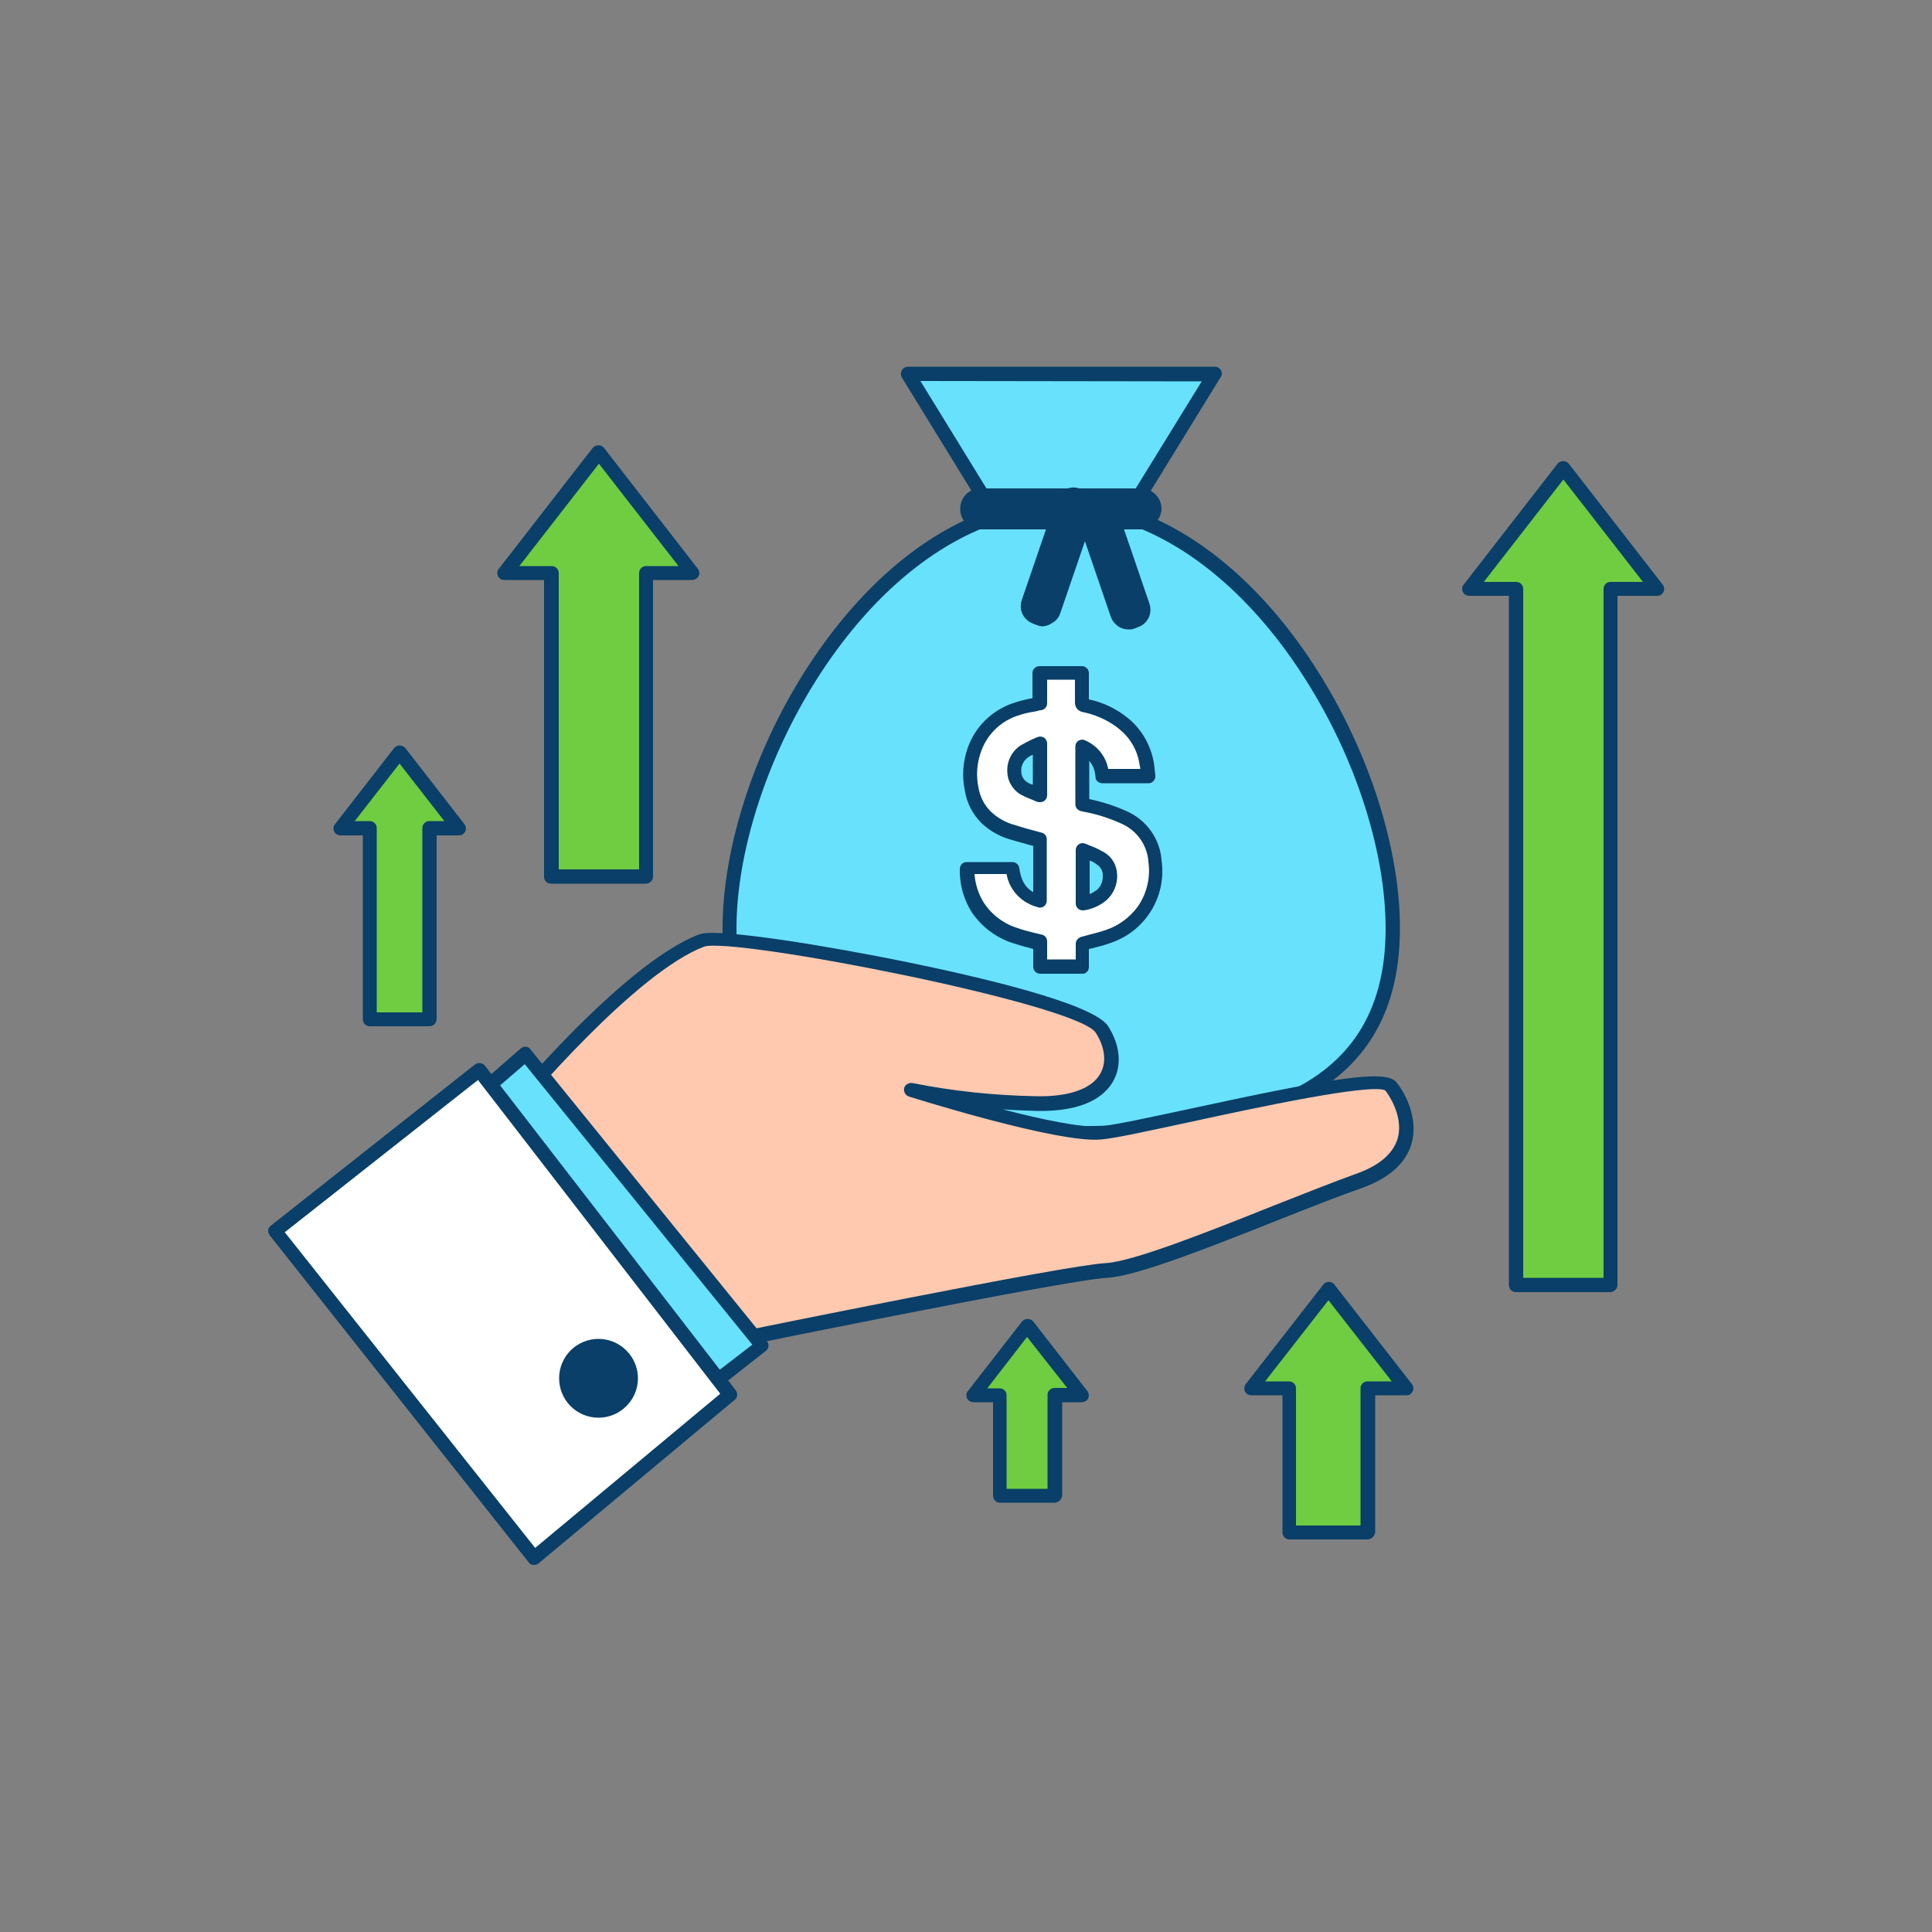 <svg transform="scale(1)" version="1.1" id="Layer_1" xmlns="http://www.w3.org/2000/svg" xmlns:xlink="http://www.w3.org/1999/xlink" x="0px" y="0px" viewBox="0 0 500 500" xml:space="preserve" class="show_show__wrapper__graphic__5Waiy "><rect x="0" y="0" width="500" height="500" fill="#808080" stroke="none"/><title>React</title><style type="text/css">
	.st0{fill:#68E1FD;}
	.st1{fill:#093F68;}
	.st2{fill:#FFFFFF;}
	.st3{fill:#FFC9B0;}
	.st4{fill:#70CC40;}
</style><g id="money-bag"><path class="st0" d="M291.8,133.5l22.6-36.7h-79.5l22.6,36.7c-39.2,12.9-68.7,67.4-68.7,106.7c0,44.9,38.4,53,85.9,53
		s85.9-8.1,85.9-53C360.5,200.9,331,146.4,291.8,133.5z"></path><path class="st1" d="M274.7,295c-28.7,0-47.6-3-61.5-9.9c-17.6-8.6-26.2-23.4-26.2-44.9c0-19.7,7.4-43.7,19.9-64.2
		c13.1-21.5,30-36.9,47.9-43.5l-21.4-34.8c-0.5-0.9-0.2-2,0.6-2.5c0.3-0.2,0.6-0.3,0.9-0.3h79.5c1,0,1.8,0.8,1.8,1.8
		c0,0.3-0.1,0.7-0.3,0.9l-21.4,34.8c17.8,6.6,34.8,21.9,47.9,43.5c12.5,20.5,19.9,44.5,19.9,64.2C362.4,288.5,318,295,274.7,295z
		 M238.2,98.6l20.9,34c0.5,0.9,0.3,2-0.6,2.5c-0.1,0.1-0.3,0.1-0.4,0.2c-17.8,5.9-34.9,21-48.1,42.7c-12.1,19.9-19.4,43.2-19.4,62.3
		c0,45,40.4,51.2,84,51.2s84-6.2,84-51.2c0-19.1-7.2-42.4-19.4-62.3c-13.2-21.7-30.3-36.8-48.1-42.7c-1-0.3-1.5-1.3-1.2-2.3
		c0-0.1,0.1-0.3,0.2-0.4l20.9-33.9L238.2,98.6z"></path><path class="st1" d="M252.4,128.2h44.5c1.1,0,1.9,0.9,1.9,1.9v3.1c0,1.1-0.9,1.9-1.9,1.9h-44.5c-1.1,0-1.9-0.9-1.9-1.9v-3.1
		C250.5,129,251.4,128.2,252.4,128.2z"></path><path class="st1" d="M295.4,137H254c-2.9,0.1-5.4-2.1-5.5-5.1s2.1-5.4,5.1-5.5c0.2,0,0.3,0,0.5,0h41.4c2.9,0.1,5.2,2.6,5.1,5.5
		C300.3,134.7,298.1,136.9,295.4,137L295.4,137z M254,130c-0.9,0-1.7,0.7-1.7,1.7c0,0.9,0.7,1.7,1.7,1.7c0,0,0,0,0,0h41.4
		c0.9,0,1.7-0.7,1.7-1.7c0-0.9-0.7-1.7-1.7-1.7c0,0,0,0,0,0H254z"></path><path class="st1" d="M282,131.1l-9.7,28.5c-0.3,0.8-1.2,1.3-2.1,1l-3.5-1.2c-0.8-0.3-1.3-1.2-1-2.1l9.7-28.5c0.3-0.8,1.2-1.3,2.1-1
		l3.5,1.2C281.9,129.3,282.3,130.2,282,131.1z"></path><path class="st1" d="M269.9,162.1c-0.5,0-1-0.1-1.5-0.3l-1-0.4c-2.5-0.9-3.8-3.5-3-6l8.9-26c0.8-2.5,3.5-3.8,6-3c0,0,0,0,0,0l1,0.3
		c2.5,0.9,3.8,3.5,3,6l-8.9,26c-0.4,1.2-1.3,2.2-2.4,2.7C271.3,161.9,270.6,162,269.9,162.1z M277.8,129.9c-0.2,0-0.3,0-0.5,0.1
		c-0.3,0.1-0.5,0.4-0.6,0.6l-8.9,26l0,0c-0.1,0.3-0.1,0.6,0,0.9c0.1,0.3,0.4,0.5,0.6,0.6l1,0.4c0.3,0.1,0.6,0.1,0.9-0.1
		c0.3-0.1,0.5-0.4,0.6-0.6l8.9-26c0.2-0.6-0.1-1.2-0.7-1.4l-1-0.4C278,129.9,277.9,129.9,277.8,129.9L277.8,129.9z M266.1,156
		L266.1,156z"></path><path class="st1" d="M286.4,129.6l9.7,28.5c0.3,0.8-0.2,1.8-1,2.1l-3.5,1.2c-0.8,0.3-1.8-0.2-2.1-1l-9.7-28.5
		c-0.3-0.8,0.2-1.8,1-2.1l3.5-1.2C285.2,128.3,286.2,128.8,286.4,129.6z"></path><path class="st1" d="M292,162.9c-2,0-3.8-1.3-4.5-3.2l-8.9-26c-0.8-2.5,0.5-5.2,3-6l1-0.4c2.5-0.8,5.2,0.5,6,3c0,0,0,0,0,0l8.9,26
		c0.8,2.5-0.5,5.2-3,6l-1,0.4C293,162.9,292.5,162.9,292,162.9z M284.1,130.7c-0.1,0-0.2,0-0.4,0.1l-1,0.4c-0.6,0.2-0.9,0.8-0.7,1.4
		l8.9,26c0.2,0.6,0.8,0.9,1.4,0.7c0,0,0,0,0,0l1-0.4c0.6-0.2,0.9-0.8,0.7-1.4l0,0l0,0l-8.9-26C285.1,131,284.6,130.7,284.1,130.7
		L284.1,130.7z"></path><path class="st2" d="M269.2,250.1v-6c-2.2-0.6-4.3-1-6.4-1.8c-4-1.3-7.4-3.8-9.8-7.3c-1.9-3-2.9-6.6-2.8-10.2H262
		c0.5,4.4,2.7,7.5,7.2,8.7v-15.9c-2.4-0.7-4.7-1.3-7-2.1c-2.6-0.7-4.9-2.1-6.8-3.9c-2-2-3.3-4.6-3.8-7.4c-0.7-3.4-0.4-6.9,0.7-10.2
		c1.7-4.8,5.5-8.5,10.3-10.2c1.9-0.6,3.9-1.1,5.9-1.5c0.2-0.1,0.4-0.1,0.7-0.1v-8h11v0.8c0,2.3,0,4.6,0,6.8c0,0.6,0.2,0.7,0.7,0.9
		c3.7,0.7,7.3,2.4,10.2,4.8c3.1,2.6,5.2,6.2,5.8,10.2c0.2,1.1,0.3,2.2,0.4,3.3h-12c-0.1-3.3-2.1-6.3-5.2-7.6v14.9
		c0.4,0.1,0.8,0.2,1.3,0.3c3.2,0.6,6.4,1.6,9.4,3c4.6,2,7.7,6.3,8.1,11.3c0.7,4.6-0.4,9.2-3.1,12.9c-2.2,3.1-5.3,5.4-8.9,6.5
		c-2.2,0.8-4.5,1.3-6.9,1.9v5.8H269.2z M280.2,219.9v13.8c1.8-0.3,3.5-1,4.9-2.1c2.5-2.1,3.5-7.3-0.3-9.6
		C283.3,221.2,281.8,220.5,280.2,219.9L280.2,219.9z M269.1,205.8v-13.4c-1.4,0.6-2.8,1.3-4.2,2.1c-3,2-3.5,7.7,0.4,9.6
		C266.5,204.8,267.8,205.2,269.1,205.8L269.1,205.8z"></path><path class="st1" d="M280.2,252h-11c-1,0-1.8-0.8-1.8-1.8v-4.6l-0.7-0.2c-1.5-0.4-3-0.8-4.5-1.3c-4.4-1.4-8.1-4.2-10.7-8
		c-2.1-3.3-3.2-7.2-3.1-11.2c0-0.5,0.2-0.9,0.5-1.3c0.3-0.3,0.8-0.5,1.3-0.5H262c0.9,0,1.7,0.7,1.8,1.6c0.4,3,1.5,5,3.6,6.2v-12
		l-0.9-0.2c-1.6-0.5-3.3-0.9-4.9-1.4c-2.9-0.8-5.5-2.3-7.6-4.3c-2.3-2.3-3.8-5.2-4.3-8.4c-0.8-3.7-0.5-7.6,0.8-11.2
		c1.9-5.3,6.1-9.4,11.3-11.3c1.4-0.5,2.9-0.9,4.3-1.2l1.1-0.2v-6.5c0-1,0.8-1.8,1.8-1.8h11c1,0,1.8,0.8,1.8,1.8v2.6
		c0,1.4,0,2.8,0,4.2c3.8,0.8,7.3,2.5,10.3,5c3.4,2.8,5.7,6.9,6.5,11.3c0.1,0.8,0.2,1.6,0.3,2.4l0.1,1c0.1,1-0.6,1.9-1.6,2
		c-0.1,0-0.1,0-0.2,0h-11.9c-1,0-1.8-0.7-1.8-1.7c-0.1-1.5-0.6-2.9-1.6-4.1v9.9c3.3,0.7,6.5,1.7,9.6,3.1c5.1,2.2,8.7,7.1,9.1,12.7
		c1.4,9.4-4.2,18.4-13.1,21.4c-1.6,0.6-3.2,1-4.8,1.4l-0.9,0.2v4.4C281.9,251.2,281.1,252,280.2,252z M271,248.3h7.4v-4
		c0-0.8,0.5-1.5,1.3-1.8c0.8-0.2,1.5-0.4,2.2-0.6c1.6-0.4,3.1-0.8,4.5-1.3c3.2-1.1,6-3.2,8-5.9c2.4-3.4,3.4-7.6,2.8-11.7
		c-0.3-4.4-3.1-8.2-7.1-9.9c-2.9-1.3-5.9-2.3-9-2.9l-1-0.2l-0.4-0.1c-0.8-0.2-1.4-0.9-1.4-1.8v-14.9c0-0.6,0.3-1.2,0.8-1.5
		c0.5-0.3,1.2-0.4,1.7-0.1c3.1,1.3,5.4,4.1,6,7.4h8.3c0-0.4-0.1-0.8-0.2-1.2c-0.5-3.6-2.4-6.8-5.2-9.1c-2.7-2.2-6-3.7-9.4-4.4
		c-1.3-0.2-2.2-1.3-2.1-2.7c0-1.6,0-3.3,0-4.9v-0.8H271v6.1c0,0.9-0.6,1.6-1.5,1.8h-0.3l-0.4,0.1c-0.6,0.2-1.3,0.3-1.9,0.4
		c-1.3,0.2-2.6,0.6-3.8,1c-4.3,1.5-7.7,4.9-9.2,9.2c-1.1,3-1.3,6.2-0.7,9.2c0.4,2.4,1.5,4.7,3.3,6.4c1.7,1.6,3.8,2.8,6.1,3.4
		c1.6,0.5,3.2,1,4.8,1.4l2.2,0.6c0.8,0.2,1.3,0.9,1.3,1.7v15.9c0,1-0.8,1.8-1.8,1.8c-0.2,0-0.3,0-0.4-0.1c-4.2-1-7.5-4.4-8.2-8.6
		h-8.3c0.2,2.6,1,5.2,2.4,7.4c2.1,3.2,5.2,5.5,8.8,6.6c1.3,0.5,2.7,0.8,4.2,1.2c0.7,0.2,1.4,0.3,2.1,0.5c0.8,0.2,1.3,0.9,1.3,1.8
		L271,248.3z M280.2,235.6c-1,0-1.8-0.8-1.8-1.8v-13.8c0-1,0.8-1.8,1.8-1.8c0.3,0,0.5,0.1,0.8,0.2l1.5,0.6c1.1,0.4,2.2,1,3.3,1.6
		c2,1.2,3.2,3.3,3.3,5.6c0.2,2.6-0.9,5.2-2.9,6.9c-1.6,1.3-3.6,2.2-5.7,2.5L280.2,235.6z M282,222.7v8.7c0.7-0.3,1.3-0.7,1.9-1.1
		c1.1-1,1.6-2.4,1.5-3.9c0-1.1-0.7-2.2-1.6-2.7C283.2,223.2,282.6,222.9,282,222.7L282,222.7z M269.1,207.6c-0.2,0-0.5,0-0.7-0.1
		l-1.2-0.5c-0.9-0.4-1.8-0.7-2.7-1.2c-2.2-1.1-3.7-3.4-3.8-5.9c-0.2-2.7,1-5.3,3.3-6.9c1-0.6,2-1.1,3-1.6c0.5-0.2,0.9-0.4,1.4-0.6
		c0.9-0.4,2-0.1,2.4,0.8c0.1,0.2,0.2,0.5,0.2,0.8v13.4c0,0.6-0.3,1.2-0.8,1.5C269.9,207.5,269.5,207.6,269.1,207.6L269.1,207.6z
		 M267.3,195.3c-0.5,0.2-0.9,0.5-1.4,0.8c-1.1,0.9-1.7,2.2-1.6,3.6c0,1.2,0.7,2.3,1.8,2.9c0.4,0.2,0.8,0.4,1.2,0.5V195.3z"></path></g><g id="hand"><path class="st3" d="M128.4,291.7c0,0,33-40.7,53.3-48.2c7-2.6,97.9,14,103.6,23s2,19.5-17.1,19.1c-10.8-0.2-21.6-1.3-32.2-3.4
		c0,0,38,12,48.9,11s71.4-16.8,75.1-12.1s9.8,18.1-8.3,24.5s-54.5,22.6-65.3,23.2s-103.1,19.5-103.1,19.5L128.4,291.7z"></path><path class="st1" d="M183.1,350c-0.5,0-1-0.2-1.3-0.5L127.1,293c-0.6-0.7-0.7-1.7-0.1-2.4c1.3-1.7,33.5-41.1,54-48.8
		c4.8-1.8,35.2,3.4,53.3,7.1s48.7,10.7,52.5,16.7c3.1,4.9,3.6,10.1,1.3,14.2c-2.1,3.7-7.2,8-20,7.7c-3-0.1-5.9-0.2-8.6-0.4
		c10,2.6,20.4,4.8,25.2,4.4c3.5-0.3,12.8-2.3,23.5-4.6c37-8,50.5-10.2,53.2-6.8c2.9,3.6,5.6,10,3.9,15.9c-1.5,5.1-5.9,9-13,11.5
		c-5.7,2-13.3,5-21.4,8.2c-18.1,7.2-36.8,14.6-44.4,15c-10.6,0.5-101.9,19.2-102.9,19.4C183.3,350,183.2,350,183.1,350z
		 M130.8,291.6l52.9,54.6c10.4-2.1,92-18.8,102.4-19.3c7.1-0.4,26.3-8,43.3-14.8c8.1-3.2,15.7-6.2,21.5-8.3c6-2.1,9.6-5.2,10.8-9.1
		c1.3-4.5-0.9-9.5-3.2-12.5c-3.7-1.9-33.6,4.5-49.7,8c-10.8,2.3-20.1,4.4-23.9,4.7c-11.1,1-48-10.6-49.6-11.1
		c-1-0.3-1.5-1.3-1.3-2.2s1.3-1.5,2.2-1.3c10.5,2.1,21.2,3.2,31.9,3.4c8.5,0.2,14.5-1.9,16.7-5.9c1.6-2.9,1.2-6.7-1.2-10.5
		c-4.8-7.6-94.2-24.9-101.4-22.3C164.6,251.7,136.5,284.8,130.8,291.6z"></path><polygon class="st0" points="118.7,287.8 136.1,272.7 197.3,348.2 178.9,362.5 	"></polygon><path class="st1" d="M178.9,364.3c-0.5,0-1.1-0.2-1.4-0.7l-60.2-74.7c-0.6-0.8-0.5-1.9,0.2-2.5l17.3-15.1c0.4-0.3,0.9-0.5,1.3-0.4
		c0.5,0,0.9,0.3,1.2,0.7l61.2,75.5c0.6,0.8,0.5,1.9-0.3,2.5c0,0,0,0,0,0L180,363.9C179.7,364.1,179.3,364.3,178.9,364.3z M121.2,288
		l57.9,72l15.6-12l-58.9-72.6L121.2,288z"></path><polygon class="st2" points="188.8,361 123.9,276.9 71.2,318.6 138.2,403.2 	"></polygon><path class="st1" d="M138.2,405H138c-0.5,0-0.9-0.3-1.2-0.7l-67-84.6c-0.3-0.4-0.4-0.9-0.4-1.3c0-0.5,0.3-0.9,0.7-1.2l52.8-41.7
		c0.8-0.6,1.9-0.5,2.6,0.3l64.9,84c0.6,0.8,0.5,1.9-0.3,2.5l-50.6,42.2C139.1,404.9,138.6,405,138.2,405z M73.7,318.9l64.8,81.7
		l47.9-39.9l-62.7-81.2L73.7,318.9z"></path><circle class="st1" cx="154.9" cy="356.6" r="8.4"></circle><path class="st1" d="M154.9,366.9c-5.7,0-10.2-4.6-10.2-10.2c0-5.7,4.6-10.2,10.2-10.2s10.2,4.6,10.2,10.2l0,0
		C165.1,362.3,160.5,366.9,154.9,366.9z M154.9,350c-3.7,0-6.6,3-6.6,6.6c0,3.7,3,6.6,6.6,6.6c3.6,0,6.6-3,6.6-6.6
		C161.5,353,158.5,350,154.9,350L154.9,350z"></path></g><g id="arrow"><polygon class="st4" points="154.9,117 130.6,148.3 142.6,148.3 142.6,226.8 167.1,226.8 167.1,148.3 179.2,148.3 	"></polygon><path class="st1" d="M167.1,228.7h-24.5c-1,0-1.8-0.8-1.8-1.8c0,0,0,0,0,0v-76.8h-10.3c-1,0-1.8-0.8-1.8-1.8c0-0.4,0.1-0.8,0.4-1.1
		l24.3-31.3c0.7-0.8,1.9-0.9,2.7-0.2c0.1,0.1,0.1,0.1,0.2,0.2l24.3,31.3c0.6,0.8,0.5,1.9-0.3,2.5c-0.3,0.2-0.7,0.4-1.1,0.4H169v76.8
		C169,227.8,168.2,228.7,167.1,228.7C167.2,228.7,167.2,228.7,167.1,228.7z M144.5,225h20.9v-76.7c0-1,0.8-1.8,1.8-1.8h8.4
		l-20.6-26.5l-20.6,26.5h8.4c1,0,1.8,0.8,1.8,1.8c0,0,0,0,0,0V225z"></path><polygon class="st4" points="343.8,333.5 323.7,359.3 333.7,359.3 333.7,396.6 353.9,396.6 353.9,359.3 363.9,359.3 	"></polygon><path class="st1" d="M353.9,398.4h-20.2c-1,0-1.8-0.8-1.8-1.8v-35.5h-8.1c-0.7,0-1.3-0.4-1.6-1c-0.3-0.6-0.2-1.4,0.2-1.9l20.1-25.8
		c0.7-0.8,1.8-0.9,2.6-0.2c0.1,0.1,0.2,0.1,0.2,0.2l20.1,25.8c0.6,0.8,0.5,1.9-0.3,2.5c-0.3,0.3-0.7,0.4-1.1,0.4h-8.1v35.5
		C355.7,397.6,354.9,398.4,353.9,398.4z M335.5,394.8h16.6v-35.5c0-1,0.8-1.8,1.8-1.8h6.3l-16.4-21l-16.4,21h6.2
		c1,0,1.8,0.8,1.8,1.8l0,0V394.8z"></path><polygon class="st4" points="265.8,343 251.8,361 258.8,361 258.8,387.1 272.9,387.1 272.9,361 279.9,361 	"></polygon><path class="st1" d="M272.9,388.9h-14.1c-1,0-1.8-0.8-1.8-1.8v-24.2h-5.1c-1,0-1.8-0.8-1.8-1.8c0-0.4,0.1-0.8,0.4-1.1l14-18
		c0.7-0.8,1.9-0.9,2.7-0.2c0.1,0.1,0.1,0.1,0.2,0.2l14,18c0.6,0.8,0.5,1.9-0.3,2.5c-0.3,0.2-0.7,0.4-1.1,0.4h-5.1v24.2
		C274.7,388.1,273.9,388.9,272.9,388.9z M260.6,385.3h10.5V361c0-1,0.8-1.8,1.8-1.8h3.3L265.8,346l-10.3,13.3h3.2
		c1,0,1.8,0.8,1.8,1.7V385.3z"></path><polygon class="st4" points="103.4,194.6 88.1,214.3 95.7,214.3 95.7,263.8 111.1,263.8 111.1,214.3 118.7,214.3 	"></polygon><path class="st1" d="M111.1,265.6H95.7c-1,0-1.8-0.8-1.8-1.8v-47.6h-5.8c-1,0-1.8-0.8-1.8-1.8c0-0.4,0.1-0.8,0.4-1.1l15.3-19.7
		c0.7-0.8,1.9-0.9,2.7-0.2c0.1,0.1,0.1,0.1,0.2,0.2l15.3,19.7c0.6,0.8,0.5,1.9-0.3,2.5c-0.3,0.3-0.7,0.4-1.1,0.4h-5.8v47.6
		C113,264.8,112.1,265.6,111.1,265.6C111.1,265.6,111.1,265.6,111.1,265.6z M97.5,262h11.8v-47.7c0-1,0.8-1.8,1.8-1.8c0,0,0,0,0,0
		h3.9l-11.6-14.9l-11.6,14.9h3.9c1,0,1.8,0.8,1.8,1.8l0,0V262z"></path><polygon class="st4" points="404.5,121.1 380.2,152.4 392.2,152.4 392.2,332.5 416.8,332.5 416.8,152.4 428.8,152.4 	"></polygon><path class="st1" d="M416.8,334.4h-24.5c-1,0-1.8-0.8-1.8-1.8V154.2h-10.3c-1,0-1.8-0.8-1.8-1.8c0-0.4,0.1-0.8,0.4-1.1l24.3-31.3
		c0.7-0.8,1.9-0.9,2.7-0.2c0.1,0.1,0.1,0.1,0.2,0.2l24.3,31.3c0.4,0.5,0.5,1.3,0.2,1.9c-0.3,0.6-0.9,1-1.6,1h-10.3v178.3
		C418.6,333.5,417.8,334.3,416.8,334.4C416.8,334.4,416.8,334.4,416.8,334.4z M394.1,330.7h20.9V152.4c0-1,0.8-1.8,1.8-1.8h8.4
		l-20.6-26.5l-20.6,26.5h8.4c1,0,1.8,0.8,1.8,1.8V330.7z"></path></g></svg>